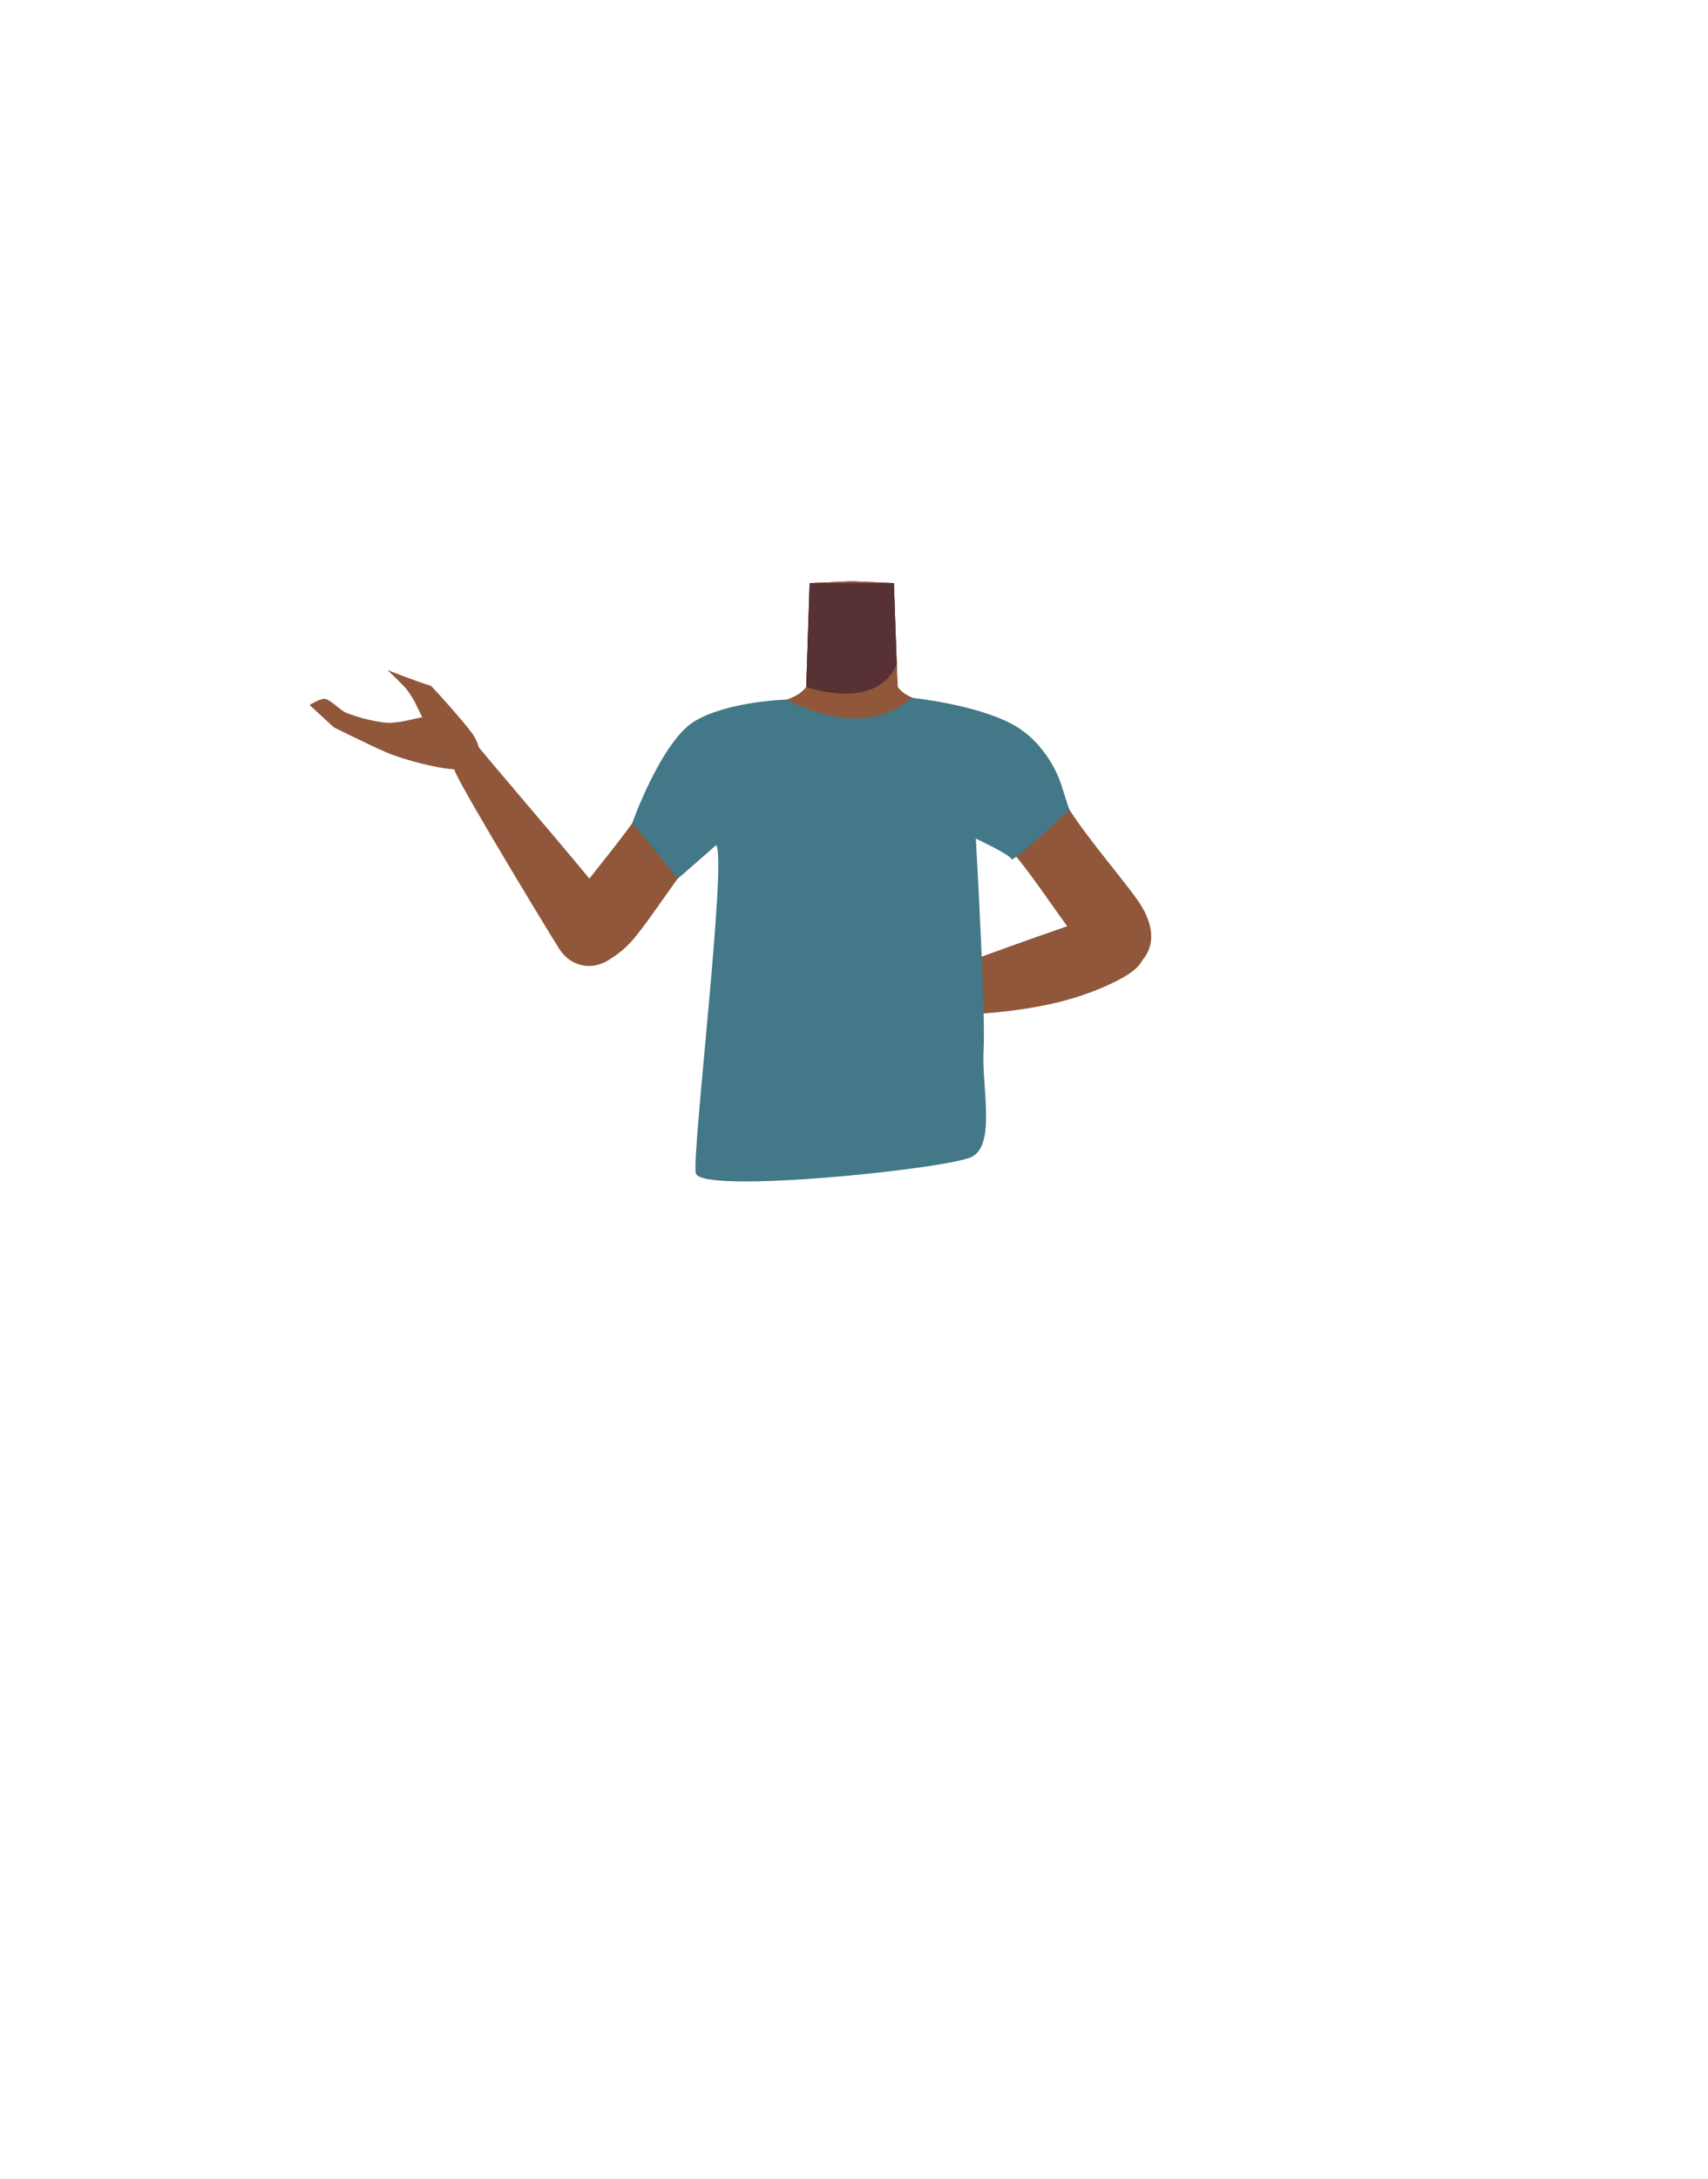 <?xml version="1.0" encoding="utf-8"?>
<!-- Generator: Adobe Illustrator 26.0.1, SVG Export Plug-In . SVG Version: 6.00 Build 0)  -->
<svg version="1.1" id="Calque_9" xmlns="http://www.w3.org/2000/svg" xmlns:xlink="http://www.w3.org/1999/xlink" x="0px" y="0px"
	 viewBox="0 0 788 1005" style="enable-background:new 0 0 788 1005;" xml:space="preserve">
<style type="text/css">
	.st0{fill:#401D26;}
	.st1{fill:#90573A;}
	.st2{fill:#583134;}
	.st3{fill:#427887;}
</style>
<path class="st0" d="M448.5,328.3c-5,4.4-11,7.7-17.4,9.7c-21.3,6.4-42.8-3.4-59.1-23.2l0.9-25.7l0.7-20.2l18.3-0.8h2.2l18.3,0.8
	l0.7,20.2l1,27.7C419.2,324.2,434.8,325.1,448.5,328.3z"/>
<path class="st1" d="M481,373.4c-4,12.6-29.6-8.5-38.9-0.6c-10.9,9.3,6.6,44.4,5,53.7c-1,6.2-9.9,22.2-13.7,21.3
	c-10.8-2.5-16.9-20.9-26.7-26.2c-5.7-3.1-8.2-6.1-13.7-2.5c-5.5-3.6-8-0.6-13.7,2.5c-9.8,5.4-15.8,23.7-26.7,26.2
	c-3.9,0.9-12.7-15.1-13.7-21.3c-1.5-9.3,2.5-27.5-8.4-36.9c-9.2-7.9-21.4-3.7-25.5-16.3c-7-22,13.5-38.5,23.4-42.3
	c15.2-5.9,37.1-5.1,43.5-14.2l0.1-2l0.9-25.7l0.7-20.2l18.3-0.8h2.2l18.3,0.8l0.7,20.2l1,27.7c5.2,7.4,20.7,8.3,34.5,11.5
	c3.1,0.7,6.1,1.6,9,2.7C467.5,334.9,488,351.4,481,373.4z"/>
<path class="st2" d="M372,316.8c0,0,32.3,11.7,41.7-10.5l-1.3-37.4h-38.9L372,316.8z"/>
<path class="st1" d="M357.4,352.5c-4.3,21.5-18,24.7-25.9,30.9c-12.6,9.9-29.3,38.2-39.7,50.2c-4.9,5.7-18.5,17-27.1,9.2l-3.8-2.5
	c-10.6-10.6,0.9-21.4,5.1-27.3c8.6-12,28.3-34.5,34.9-47.8c4.9-9.9,7.6-20.7,23.1-29.8c0,0,15.3-10.1,26.3-3
	C357.2,337,359.2,343.6,357.4,352.5L357.4,352.5z"/>
<path class="st1" d="M282.5,441.1c9.9-13.6,2.2-17.7-0.8-23.2c-3.2-6-46.6-56.1-58-69.9c-6.5-7.8-9.7-12.2-14.7-8.8
	c-4.6,3.1-0.6,12.7,0.9,16.5c3.3,8.4,44.2,75.8,48,81.7C265.9,449.8,279.6,445.1,282.5,441.1z"/>
<path class="st1" d="M198.8,316.3c-8.2-2.6-20-7.3-20-7.3s7.8,7.4,9.2,9.4c1.2,1.6,3.1,4.8,3.1,4.8l3.7,7.6c-5.5,0.9-7.5,2-14.1,2.5
	c-5.1,0.4-16.4-2.6-21.2-4.7c-2.6-1.1-6.9-5.9-9.6-6.3c-2-0.3-7.1,2.8-7.1,2.8l11.2,10.3c0,0,19.6,9.8,26.3,12.4
	c7.2,2.8,22.3,6.8,29.8,7c2.4,0,7.2,0.1,9.9-4.2c2.4-3.7,0.4-8-1-10.6C216.9,335.9,199.2,316.4,198.8,316.3z"/>
<path class="st1" d="M433,354c4.3,21.5,18,24.7,25.9,30.9c12.6,9.8,29.3,38.2,39.7,50.2c4.9,5.7,18.5,17,27.1,9.2l0,0
	c10.7-10.6,3-23.9-1.3-29.8c-8.6-12-28.3-34.5-34.9-47.8c-4.9-9.9-7.6-20.7-23.1-29.8c0,0-15.3-10.2-26.3-3
	C433.2,338.6,431.3,345.1,433,354L433,354z"/>
<path class="st1" d="M526.5,434.3c-3.9-14.5-15.2-11.8-21.4-11c-6.7,0.9-68.8,24.1-85.8,29.9c-9.6,3.3-14.8,4.8-13.4,10.7
	c1.3,5.3,11.7,5,15.8,4.9c38.5-0.8,67.6-3.4,93.4-16.4C532,443.9,527.5,438,526.5,434.3z"/>
<path class="st1" d="M379.4,453.5c-7.6,4.1-19.1,9.3-19.1,9.3s5.9,4.6,8.3,4.9c2,0.2,10.5-4,10.5-4l15.1,2.6
	c-3.2,4.5-10.8,6.8-15,11.9c-3.2,3.9-13.3,10-18.1,12c-2.6,1.1-9,0.9-11.2,2.6c-1.6,1.2-2.9,7.1-2.9,7.1l15.1-0.9
	c0,0,20.6-7.2,27.2-10.3c7-3.2,20.4-11.3,25.8-16.6c1.7-1.7,5-5.1,3.9-10.1c-1-4.3-5.4-5.8-8.3-6.7C406,454,379.7,453.3,379.4,453.5
	z"/>
<path class="st3" d="M321,541c-1.8-9.9,14.5-145,9.4-151.3c0,0-18.4,16.3-18,15.6s-20.7-25.8-20.7-25.8s13.4-37.5,28.6-46.8
	s42.6-10.1,42.6-10.1s34.4,20,57.8-0.8c0,0,28.6,2.9,45.8,11.9s22.9,27.5,22.9,27.5s4,12.5,4,12.4s-26.5,24.6-26.8,22.6
	s-16.4-9.4-16.4-9.5s4.6,80.5,3.6,97.4s5.8,43.8-5.5,49.4S322.8,550.9,321,541z"/>
</svg>
